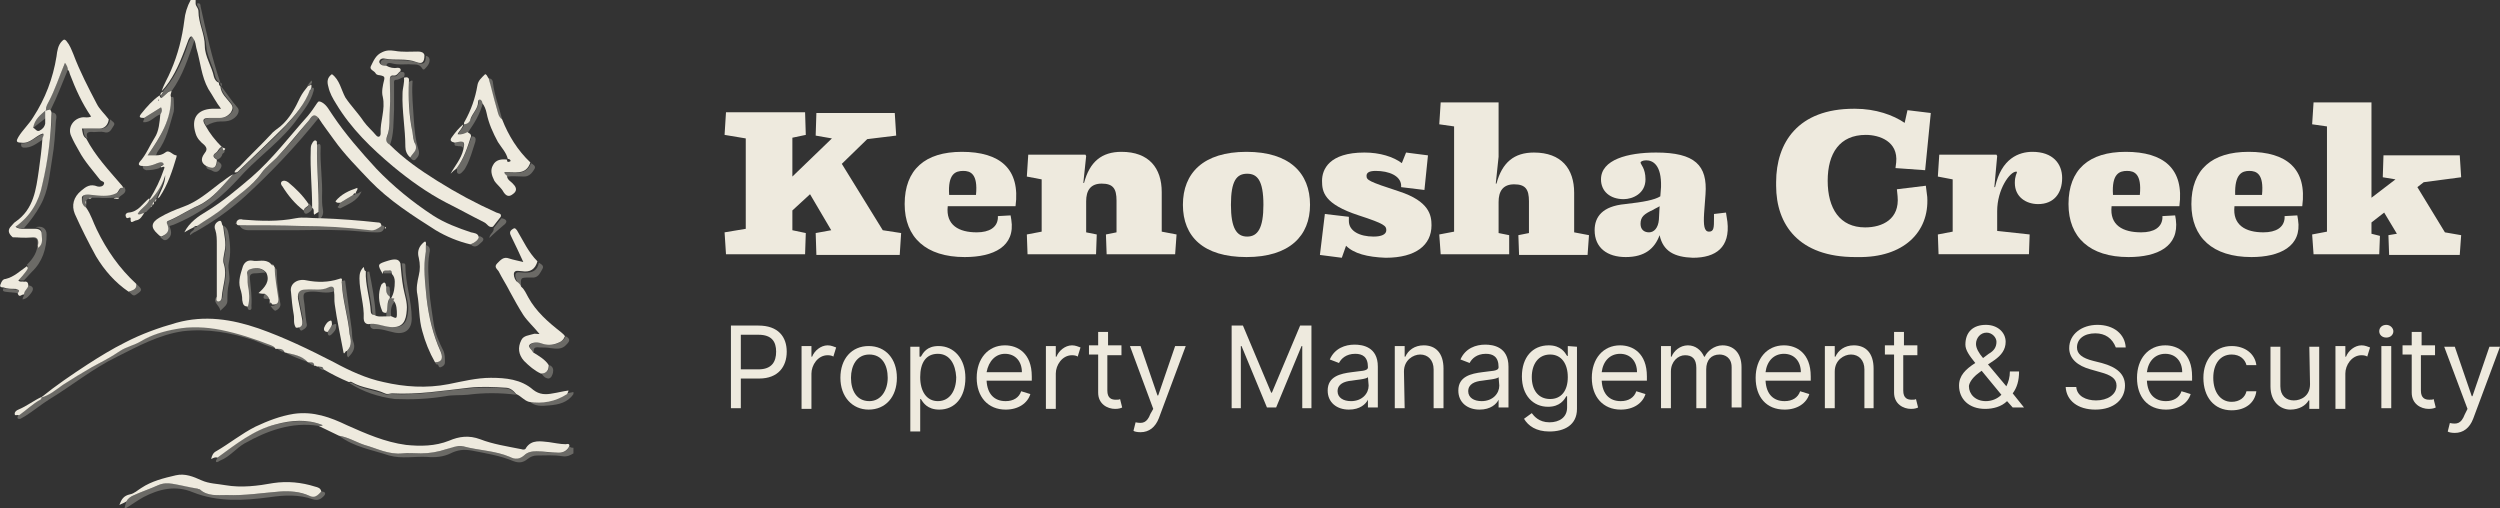 <?xml version="1.0" encoding="utf-8"?>
<!-- Generator: Adobe Illustrator 23.0.1, SVG Export Plug-In . SVG Version: 6.00 Build 0)  -->
<svg version="1.1" id="Layer_1" xmlns="http://www.w3.org/2000/svg" xmlns:xlink="http://www.w3.org/1999/xlink" x="0px" y="0px"
	 viewBox="0 0 354 72" style="enable-background:new 0 0 354 72;" xml:space="preserve">
<rect x="0" y="0" width="354" height="72" fill="#333333" stroke="none"/>
<style type="text/css">
	.st0{fill:#EEEADE;}
	.st1{opacity:0.3;}
	.st2{fill:#FFFFFF;}
</style>
<path class="st0" d="M29.2,23.5c-0.7-0.4-0.8-1-0.3-1.7c0.4-0.5,0.5-0.8,0-1.3c-0.5-0.4-1-0.9-1.2-1.6c-0.7-2.2,0.3-3.4,2.3-3.5
	c0.4,0,0.8,0,1.3,0c-0.7-0.9-1.2-1.9-1.8-2.8c-1-1.8-1.1-3.8-1.7-5.8c-0.1-0.4-0.1-0.9-0.4-1.3c-0.3-0.6-0.5-0.3-0.7,0.1
	c-0.2,0.5-0.4,1.1-0.6,1.6c-0.8,2.1-1.7,4.1-3.2,5.7c0.3-1,0.9-1.9,1.3-2.9c1-2.3,1.6-4.7,1.9-7.1c0.1-1,0.4-2,0.9-2.9
	c0.2,0,0.5,0,0.7,0c0,0.2,0,0.4,0,0.5c0,0.4,0.4,0.6,0.4,1.1c0,1.7,0.9,3.2,0.9,4.9c0,1.5,1,2.9,1.3,4.4c0.1,0.3,0.3,0.7,0.7,0.8
	l0,0c0,0.2,0,0.4,0.2,0.5l0,0c0.1,1.1,0.9,1.7,1.5,2.5c0.3,0.4,0.3,0.7,0,1.2c-0.4,0.5-0.9,0.8-1.6,0.8c-0.5,0-1,0-1.5,0
	c-0.9,0-1,0.3-0.5,1.1c0.6,1.1,1.4,2.1,2.3,3c-0.4,0.1-0.5,0.6-0.8,0.8c-0.6,0.4-0.4,0.7,0.1,1c0,0.1,0,0.1,0,0.2
	C30.6,23.8,30.2,24,29.2,23.5z"/>
<path class="st0" d="M12.2,29.4c0.7,1,1,2.1,1.5,3.1c1.4,2.9,3.2,5.5,5.6,7.7c0.1,0.8-0.5,0.9-1.1,1.1c-1.9-1.3-3.4-3-4.6-5
	c-1.1-2-2.1-4-3-6c-0.5-1.2-0.2-2.4,0.9-3.3c0.7-0.6,1.3-1,2.3-0.6c0.3,0.1,0.8,0,0.9-0.3c0.2-0.4-0.3-0.4-0.5-0.6
	c-1-1.3-2.2-2.6-3-4.1c-0.4-0.7-0.8-1.4-1.1-2.1c-0.6-1.2,0.3-2.6,1.7-2.7c0.3,0,0.7,0.1,1.1-0.1c-1.3-1.9-2.2-3.9-3-6
	C9.8,10.2,9.8,10,9.6,9.9c0-0.3-0.1-0.6-0.4-1c-0.8,1.9-1.4,3.8-2.3,5.5c-0.2,0.4-0.4,0.7-0.4,1.2c-0.8,0.7-1.6,1.3-1.8,2.5
	c0.3,0.1,0.5,0.6,0.9,0.4c0.4-0.2,0.7-0.5,0.8-1c0-0.2,0-0.5,0-0.7c0-0.4,0-0.7,0-1.1c0.2-0.1,0.4-0.1,0.7-0.2
	c0.1,0.2,0.2,0.3,0.2,0.5C7.2,19.4,6.8,22.7,6,26.1c-0.5,2.5-1.7,4.5-3.8,6c0.3,0.3,0.8,0.3,1.2,0.3c0.5,0,1.1,0,1.6,0
	c0.5,0,0.9,0.2,0.9,0.7c0,0.6,0.3,1.4-0.5,2c0-0.3-0.1-0.4,0-0.5c0.1-0.8-0.2-1.1-1-1c-0.9,0.1-1.7,0-2.6,0C1.1,33,1.1,32.5,1.6,32
	c0.2-0.2,0.4-0.5,0.6-0.6c2.6-1.8,2.9-4.6,3.3-7.3c0.2-1.5,0.4-2.9,0.5-4.4c0-0.3,0.3-0.5,0.1-0.8c-1.1,0.3-1.8,1.5-3.1,1.3
	c-0.9,0-0.6-0.4-0.4-0.8c0.6-1,1.5-1.8,2.1-2.8c1.7-2.6,2.8-5.5,3.3-8.6c0.1-0.8,0.2-1.6,0.8-2.2c0.3-0.3,0.4-0.2,0.6,0
	c0.5,0.6,0.7,1.2,1,1.9c0.9,2.4,2.1,4.7,3.3,7c0.4,0.8,1.1,1.4,1.7,2.2c-0.1,0.8-0.6,1.3-1.3,1.3c-0.8,0-1.7,0-2.5,0c0,0,0,0-0.1,0
	c0,0,0,0,0.1,0c0.1,0.5,0.1,1.1,0.6,1.4c1.3,2.5,3.2,4.5,5,6.6c0.1,0.1,0.2,0.2,0.2,0.4c-0.6-0.1-0.5,0.6-1,0.8
	c-1.1,0.5-2.3,0.3-3.4,0.2c-0.5-0.1-1.2-0.1-1.4,0.3C11.6,28.3,11.5,29,12.2,29.4z"/>
<path class="st0" d="M80.3,55.8c-1.7,1.1-3.5,1.4-5.4,1.1c-0.7-0.2-1.1-0.8-1.8-1.1c-0.4-0.5-0.9-0.9-1.5-0.9
	c-1.7-0.1-3.5-0.2-5.2,0c-3.6,0.4-7.2,1-10.9,0.8c-0.3,0-0.6,0.2-1,0c-1.5-0.7-3.2-0.7-4.7-1.6c-0.1-0.1-0.3,0-0.4,0
	c-1.2-0.5-2.4-1.1-3.6-1.8c-0.1-0.5-0.4-0.3-0.7-0.4c-0.1,0-0.1,0-0.2,0c-0.1,0-0.1-0.1-0.2-0.1c-0.1,0-0.1,0-0.2,0
	c0-0.7-0.6-0.4-0.9-0.5l0,0c-0.9-1-2.1-1.1-3.3-1.4l0,0c-0.2-0.6-0.8-0.5-1.3-0.5l0,0c-0.1-0.3-0.4-0.4-0.6-0.5
	c-2.3-0.9-4.7-1.7-7.2-2.2c-2.1-0.4-4.2-0.5-6.3-0.1c-1.7,0.3-3.4,0.8-4.9,1.7c-1,0.6-2.1,0.8-3,1.4c-1.3,0.9-2.7,1.6-4,2.3
	c-1.4,0.8-2.7,1.6-4.1,2.5c-1,0.7-1.9,1.5-3.1,1.8c2.1-1.7,4.3-3.2,6.6-4.7c1.7-1.1,3.5-2.2,5.3-3.1c2.3-1.2,4.8-2.1,7.3-2.8
	c4-1.1,7.8-0.5,11.6,0.8c3.7,1.3,7.2,3,10.7,4.8c2.2,1.2,4.6,2.3,7,2.8c3,0.7,6.1,0.9,9.2,0.3c2-0.4,4-0.9,6-0.9
	c2.1,0,4.3,0.2,6,1.7c0.9,0.7,1.8,0.7,2.8,0.5c0.7-0.1,1.4-0.3,2.2-0.4C80.5,55.4,80.4,55.6,80.3,55.8z"/>
<path class="st0" d="M54.7,9.3c0.5,0.3,1.1,0.4,1.6,0.3c0.4,0,0.5,0.2,0.4,0.5c-0.3,0.1-0.4,0.6-0.9,0.6c-0.6-0.1-0.6,0.3-0.6,0.7
	c0,1.3,0.1,2.7,0,4c-0.1,1.3,0.1,2.7-0.4,3.9c-0.2,0.6-0.1,0.9,0.4,1.2c2,2,4.3,3.6,6.7,5.1c2.7,1.7,5.5,3.2,8.4,4.5
	c0.2,0.1,0.8,0.1,0.6,0.6c-0.4,0.5-0.7,0.9-1.1,1.4c-0.6,0.2-0.8-0.4-1.2-0.6c-1.8-0.9-3.6-1.9-5.4-2.8c-2.7-1.4-5.2-3.2-7.5-5.1
	c-3.1-2.6-6-5.4-8.1-8.9c-0.5-0.8-0.9-1.5-1.1-2.4c-0.2-0.7-0.2-1.3,0.5-1.8c1.1,0.8,1.3,2.2,1.9,3.3c0.8,1.2,1.8,2.2,2.6,3.4
	c0.5,0.7,1.2,1.3,1.7,1.9c0.4,0.5,0.7,0.2,0.7-0.2c-0.1-1.7,0.7-3.4,0.3-5.2c-0.2-0.7,0-1.6,0.2-2.4c0.1-0.5-0.1-0.5-0.4-0.6
	c-0.3-0.1-0.6,0-0.8-0.3c-0.2-0.4-0.9-0.5-0.7-1c0.4-0.8,0.7-1.6,1.6-2c0.6-0.3,1.1-0.3,1.8-0.2c1.1,0.2,2.2,0.1,3.3,0.1
	c0.4,0,0.8,0.1,0.9,0.5c0,1-0.3,1.3-1.1,1c-1.5-0.6-3-0.2-4.5-0.5c-0.4-0.1-0.8,0.1-0.8,0.5C53.9,9.3,54.3,9.3,54.7,9.3z"/>
<path class="st0" d="M66.6,34.6c-1.7-0.4-3.4-1.1-4.9-2c-3.3-2.1-6.6-4.2-9.3-7c-1.8-1.9-3.6-3.7-5.1-5.8c-0.7-1-1.5-2-2.2-3.1
	c-0.8-0.9-1.1,0.1-1.4,0.4c-1.5,1.7-2.9,3.5-4.5,5.2c-0.7,0.7-1.5,1.3-2.1,2.1c-1.4,2-3.4,3.2-5.2,4.8c-1.2,1.1-2.7,1.9-4,2.8
	c-0.2,0-0.3,0-0.5,0.2l0,0c-0.4,0.2-0.8,0.4-1.3,0.7c0.7-1.4,2-2.3,3.2-3c2.3-1.4,4.3-3.1,6.3-4.8c3-2.6,5.4-5.8,8-8.7
	c0.5-0.6,0.9-1.2,1.3-1.8c0.2-0.3,0.3-0.3,0.7-0.1c0.7,0.4,1,1.1,1.5,1.8c1.8,2.7,4,5.2,6.2,7.6c2.4,2.5,5.1,4.7,8,6.6
	c1.7,1.1,3.6,1.8,5.4,2.4c0.4,0.1,1,0.1,1.1,0.7C67.7,34,67.2,34.4,66.6,34.6z"/>
<path class="st0" d="M80.6,63.2c-0.3,0.6-0.8,0.9-1.5,0.9C78,64.1,77,63.9,76,63.9c-0.7,0-1.3,0.1-1.8,0.6c-0.6,0.5-1.2,0.6-2,0.2
	c-2.1-0.9-4.4-0.9-6.6-1.5c-0.8-0.2-1.6,0.2-2.4,0.4c-1.2,0.4-2.4,0.6-3.6,0.6c-0.9,0-1.8-0.1-2.6,0c-2,0.2-3.6-0.7-5.4-1.2
	c-1.2-0.4-2.3-1.1-3.6-1.3c-1-0.5-1.9-0.9-2.9-1.4c0.2,0,0.4,0.1,0.6-0.1c-2.2-0.9-4.5-0.7-6.7-0.1c-3.1,0.8-5.6,2.8-8.2,4.7
	c-0.3-0.1-0.5,0-0.9,0.2c0.1-0.5,0.3-0.9,0.7-1.1c1.9-1.1,3.6-2.5,5.6-3.5c1.7-0.8,3.5-1.5,5.4-1.8c2.8-0.4,5.2,0.5,7.5,1.6
	c2.7,1.2,5.4,2.4,8.4,2.8c2,0.2,4.1,0.2,6.1-0.6c1.4-0.6,2.8-0.8,4.4-0.2c1.8,0.7,3.8,1,5.8,1.4c0.3,0.1,0.6,0.1,0.7-0.2
	c0.8-1.2,2.1-0.9,3.2-0.8c0.8,0.1,1.6,0.3,2.4,0.3C80.5,62.8,80.7,62.9,80.6,63.2z"/>
<path class="st0" d="M73.8,40.6c0.5,0.4,0.7,1,1,1.5c1.1,2,2.8,3.5,4.6,4.9c0.2,0.2,0.4,0.3,0.6,0.6c-0.2,0.5-0.5,0.8-1.1,1
	c-0.8,0.3-1.5,0.3-2.3,0c-0.6-0.2-1.3-0.1-1.6,0.2c-0.3,0.3,0.3,0.7,0.5,1.1c0.8,0.5,1.7,1,2.2,1.8c0,0.7-0.3,1.2-1.1,1.2
	c-0.9-0.4-1.7-1.1-2.4-1.8c-0.8-0.9-0.9-1.9-0.4-2.9c0.3-0.7,1.1-0.7,1.7-0.9c0.2-0.1,0.5,0,0.9,0c-0.8-1-1.7-1.8-2.3-2.7
	c-0.7-1.1-1.3-2.2-1.9-3.3c-0.5-1-1.1-1.9-1.6-2.9c-0.2-0.3-0.7-0.6-0.2-1.1c0.5-0.5,0.9-1,1.7-0.7c0.6,0.2,1.2,0.3,2,0.5
	c-0.6-1.3-1.1-2.4-1.7-3.6c-0.2-0.4-0.3-0.7,0.1-1c0.3-0.2,0.4-0.3,0.7,0.1c0.9,1.5,1.6,3.1,2.9,4.4c-0.3,1.1-1,1.6-2.2,1.4
	c-0.4,0-0.9-0.2-1.1,0.2c-0.1,0.3,0,0.8,0.3,1.2C73.5,40.1,73.7,40.3,73.8,40.6z"/>
<path class="st0" d="M65.7,17.6c0-0.1,0-0.3,0.1-0.4c0.9-1.6,1.5-3.3,1.8-5.1c0.1-0.7,0.6-1.1,1.1-1.6c0.3,0.1,0.3,0.4,0.5,0.6
	c0.4,1.4,0.7,2.8,1.1,4.1c0.2,0.6,0.2,1.3,0.8,1.7c0.9,2.3,2.2,4.4,4,6.1c-0.6,1.9-2.3,1.3-3.7,1.4c0.1,0.3,0.3,0.4,0.4,0.5
	c0,0.6,0.6,0.8,0.9,1.2c0.5,0.5,0.5,1-0.1,1.4c-0.5,0.4-0.9,0.3-1.3-0.3c-0.3-0.6-0.9-1-1.3-1.6c-0.4-0.8-0.6-1.5-0.2-2.2
	c0.4-0.8,1.2-0.9,2-0.8c0,0.2,0,0.4,0.3,0.3c0.1,0,0.2-0.1,0.2-0.1c0-0.2-0.2-0.3-0.4-0.3c-0.2-0.9-0.9-1.6-1.4-2.4
	c-0.7-1.3-1.3-2.6-1.6-4.1c-0.1-0.5-0.3-1-0.6-1.4c0-0.2-0.1-0.4-0.3-0.5c-0.2,0-0.3,0.1-0.3,0.3c0,1-0.8,1.6-1.1,2.5
	C66.6,17.1,66.3,17.6,65.7,17.6C65.7,17.6,65.7,17.6,65.7,17.6z"/>
<path class="st0" d="M17.9,71c-0.3,0.2-0.6,0.3-1,0.5c0.3-0.8,0.6-1.3,1.5-1.5c0.6-0.1,1.1-0.6,1.6-0.9c1.5-1,3.2-1.4,4.9-1.8
	c1.3-0.3,2.5,0.2,3.6,0.7c1.1,0.5,2.3,0.5,3.4,0.7c2.3,0.4,4.6,0.1,6.8-0.3c2-0.3,4-0.1,5.9,0.5c0.4,0.1,0.8,0.2,0.9,0.7
	c-0.5,0.5-0.9,1-1.7,0.6c-1.3-0.6-2.8-0.7-4.2-0.6c-2.5,0.2-5,0.6-7.5,0.5c-1.3,0-2.7,0.2-3.8-0.8c-0.1-0.1-0.2,0-0.3-0.1
	c-1.2-0.2-2.4-0.5-3.6-0.7c-0.7-0.1-1.3-0.1-2,0.2c-1.1,0.5-2.3,0.9-3.4,1.4C18.5,70.3,18.1,70.6,17.9,71z"/>
<path class="st0" d="M55.4,42.2c0.4-0.7,0.5-1.5,0.5-2.3c0-0.4-0.1-0.8-0.4-1.1c0-0.4-0.1-0.6-0.5-0.5c-0.4,0-0.8-0.1-0.8,0.5
	c-0.8-1.4-0.8-1.4,0.8-1.9c1-0.3,1.5-0.2,1.7,0.4c0.1,1.1,0.2,2.3,0.4,3.4c0.2,1.1,0.6,2.1,0.5,3.2c-0.1,1.5-0.5,2.6-2.4,2.4
	c-1-0.1-2-0.6-3-0.4c-0.5,0-0.7-0.4-0.7-0.8c0.1-1.9-0.6-3.8-0.6-5.7c0-0.6,0.1-1.1,0.6-1.6c0.1,0.2,0,0.5,0.3,0.6
	c-0.1,1.9,0.6,3.8,0.7,5.7c0,0.3,0.2,0.5,0.5,0.5c0.5,0.3,1,0.2,1.5,0.2c0.2,0,0.5,0,0.7,0c0.3-0.2,1,0.7,1-0.2c0-0.7,0-1.5-0.5-2.1
	C56.1,42.1,55.5,42.4,55.4,42.2z"/>
<path class="st0" d="M49.1,49.7c-0.2-0.1-0.4,0.8-0.5,0c-0.4-2.2-0.9-4.4-1.2-6.6c-0.1-0.6,0-1.2-0.1-1.8c0.1-0.6-0.2-0.9-0.8-0.6
	c-1,0.5-2.1,0.2-3.2,0.3c-0.9,0-1.2,0.4-1.1,1.3c0.2,1,0.4,2,0.6,3c0.1,0.8-0.1,1.1-0.9,1.1c-0.4-0.6-0.2-1.2-0.3-1.8
	c-0.2-1.1-0.3-2.2-0.4-3.3c-0.2-1.1,0.9-1.9,2.2-1.6c1.5,0.3,3.1,0.3,4.6-0.2c0.7-0.3,0.3,0.4,0.4,0.6c0.1,2.4,0.9,4.8,1.1,7.2
	C49.6,47.8,50,48.9,49.1,49.7z"/>
<path class="st0" d="M24.3,12.9c-0.1,0.3-0.2,0.6-0.1,0.8c0.1,3.2-1.5,5.7-3.3,8.3c0.5,0,0.9,0,1.2,0c0.5,0,0.9-0.1,1.3-0.4
	C24,21.1,24.4,22,25,22c0,0,0,0.1,0,0.2c-0.6,2-1.2,3.9-2.4,5.7c-0.1,0.1-0.2,0.1-0.3,0.2c0.5-1.1,1.1-2.1,1.1-3.3
	c-0.4,1.3-1.1,2.5-2.1,3.5c0,0-0.1-0.1-0.1-0.1c0.8-1.3,1.5-2.7,2-4.2c0-0.1,0.2-0.3,0-0.4c-0.1,0-0.3,0.1-0.4,0.1
	c-0.2-0.3,0.6-0.2,0.3-0.6c-0.2-0.2-0.5-0.1-0.8,0c-0.7,0.3-1.3,0.5-2.1,0.4c-0.5,0-0.7-0.2-0.4-0.6c0.9-1,1.4-2.3,2.1-3.4
	c0.6-0.9,0.7-2.2,0.8-3.3c0.2-0.3,0.3-0.6,0.1-1c-0.8,0.5-1.6,1-2.4,1.5c-0.6,0-0.8-0.1-0.4-0.6c0.8-1,1.6-1.9,2.6-2.6
	c0.1,0.5,0.3,0.4,0.6,0.1C23.6,13.3,23.8,12.9,24.3,12.9z M22.5,14.1C22.5,14.1,22.5,14.1,22.5,14.1c-0.1,0-0.1,0-0.1,0.1
	c0,0,0,0,0.1,0.1C22.5,14.2,22.5,14.2,22.5,14.1z"/>
<path class="st0" d="M61.6,51.3c-0.8-1.4-1.4-2.9-1.8-4.4c-0.5-1.7-0.4-3.5-0.7-5.2c-0.2-0.9,0-1.8,0.2-2.7c0.2-0.8,0.2-1.6,0-2.5
	c-0.2-0.7-0.1-1.4,0.5-2c0.1-0.1,0.3-0.3,0.4-0.3c0.2,0.1,0.1,0.4,0.1,0.6c0,0.3,0,0.5,0,0.8c-0.4,2.2-0.1,4.4,0.1,6.6
	c0.3,2.6,0.9,5.2,2,7.6C62.8,50.8,62.5,51.3,61.6,51.3z"/>
<path class="st0" d="M33.9,31.9c-0.2,0-0.3,0-0.4-0.2c0-0.1,0-0.2,0-0.3c0.2-0.4,0.6-0.4,0.9-0.3c2.5,0.2,5,0.3,7.5-0.2
	c1-0.2,2.1,0,3.2,0c0.1,0,0.2,0,0.3,0c2.7,0.1,5.4,0.3,8.1,0.6c0.4,0,0.5,0.2,0.5,0.5c-0.5,0.4-1,0.7-1.6,0.6
	c-3.2-0.4-6.5-0.6-9.7-0.6C39.8,31.9,36.9,31.9,33.9,31.9z"/>
<path class="st0" d="M38.2,42.6c0-0.1,0-0.2-0.1-0.3c-0.1-0.3-0.3-0.5-0.6-0.7c-0.2,0-0.5,0-0.9-0.1c0.9-0.8,1.7-1.7,1.1-2.9
	c-0.5-0.6-1.3-0.8-2.2-0.5c-0.4,0.1-0.6,0.4-0.5,0.7c0.1,0.5,0,1,0.1,1.6c0.2,1,0.3,2,0,3c-0.6,0-0.7-0.3-0.8-0.9
	c0-0.6-0.1-1.1-0.3-1.7c-0.3-1.1,0.1-2.1,0.4-3.1c0.2-0.5,0.6-0.9,1.3-0.8c0.8,0.2,1.8-0.3,2.6,0.4c0.1,0.2,0.2,0.3,0.5,0.3
	c0,0.1,0,0.2,0.1,0.2c0,1.5,0.3,2.9,0.5,4.4c0.1,0.7-0.2,1-0.9,0.9c0-0.1-0.1-0.2-0.1-0.2C38.2,42.9,38.2,42.7,38.2,42.6z"/>
<path class="st0" d="M33,24.7c-1.5,1.6-2.8,3.4-4.9,4.4c-1.4,0.6-2.7,1.5-4.1,2.1c-0.3,0.1-0.5,0.2-0.3,0.6c0.4,0.9-0.1,1.4-0.9,1.7
	c-0.2-0.1-0.3-0.2-0.5-0.4c-1-0.9-0.9-1.6,0.3-2.3c1-0.6,2.2-1.1,3.3-1.5c2-0.7,3.6-2.1,5.3-3.4C31.7,25.6,32.3,25,33,24.7z"/>
<path class="st0" d="M30.7,42c0-2.5,0-4.9,0-7.4c0-0.7,0-1.4-0.2-2c-0.3-0.7,0.1-1.1,0.5-1.3c0.5-0.2,0.3,0.5,0.6,0.7
	c0.1,1.2,0.5,2.4,0.2,3.6c-0.1,0.6-0.3,1.3-0.1,1.8c0.5,1.6-0.2,3.1-0.3,4.7c0,0.2-0.1,0.6-0.5,0.6C30.5,42.6,30.7,42.2,30.7,42z"/>
<path class="st0" d="M58.1,22.3c-0.5-0.4-0.7-1-0.7-1.5c0-2.6-0.5-5.1-0.4-7.6c0-0.7,0.3-1.5,0.2-2.2l0,0c0.4-0.1,0.8-0.1,0.7,0.5
	c-0.1,2.4,0,4.8,0.5,7.2c0.1,0.6,0.1,1.2,0.4,1.7C59.2,21.3,58.4,21.7,58.1,22.3z"/>
<path class="st0" d="M44.2,29.3c0-2.7-0.3-5.3-0.2-8c0-0.4,0-0.7,0.2-1c0.1-0.2,0.3-0.5,0.5-0.4c0.3,0.1,0.1,0.4,0.2,0.6
	c-0.1,3.2,0.3,6.3,0.2,9.5c-0.2,0.1-0.4,0.3-0.6,0.4c-0.2-0.3,0.1-0.7-0.3-1C44.2,29.4,44.2,29.3,44.2,29.3z"/>
<path class="st0" d="M43.9,12.7c-0.7,2-2.1,3.6-3.5,5.1c-2.1,2.1-4.3,4.2-6.4,6.2c-0.2,0.2-0.4,0.5-0.8,0.4c0.1-0.4,0.5-0.6,0.8-0.9
	c1.4-1.5,2.9-2.9,4.3-4.4c0.4-0.5,0.9-0.8,1.4-1.2c1.3-1.1,2.1-2.6,2.8-4.1c0.3-0.6,0.7-1.1,1.1-1.6c0.2-0.1,0.3-0.1,0.5-0.2
	c0,0.1,0,0.2,0,0.4l0,0c-0.1,0.1-0.2,0.1-0.2,0.2c0,0-0.1,0.1,0,0.1C43.8,12.7,43.8,12.7,43.9,12.7z"/>
<path class="st0" d="M3.8,37.7c0.3,0.3,0,0.5-0.1,0.7c-0.3,0.4-0.7,0.9-1.1,1.3c0.2,0.3,0.6,0.1,0.8,0.2C3.8,39.8,4,40,4,40.4
	c0,0.5-0.6,0.7-0.6,1.3c-0.3-0.1-0.7,0.6-0.9-0.2C3,41,2.4,41,2.2,40.9c-0.6,0-1.2,0-1.7-0.2c-0.4,0-0.6-0.1-0.4-0.5
	c0.1-0.3,0.3-0.7,0.7-0.7C2,39.2,2.8,38.4,3.8,37.7z"/>
<path class="st0" d="M43,29.8c-1.2-0.9-2.2-2.1-3-3.4c-0.2-0.2-0.3-0.5-0.1-0.7c0.3-0.2,0.6-0.1,0.9,0.1c1.1,0.9,2.1,1.9,2.9,3.1
	C43.7,29.3,43.1,29.3,43,29.8z"/>
<path class="st0" d="M64.6,23.9c-0.3,0.2-0.5,0.4-0.8,0.7c0.6-1.1,1.5-2.1,1.8-3.4c0.3-1.2,0.1-1.3-1.2-1c-0.5-0.1-0.8-0.3-0.4-0.8
	c0.5-0.7,1-1.3,1.6-1.8l0,0c-0.1,0.6-0.6,0.9-0.8,1.4c0.6,0.1,1-0.1,1.4-0.3c0.2,0.2,0.5,0.2,0.5,0.6C66.2,20.8,65.7,22.5,64.6,23.9
	z"/>
<path class="st0" d="M55.2,42c0,0.1,0,0.1,0,0.2c-0.5,0.6-0.2,1.5-0.5,2.1c-0.2,0-0.5,0-0.6-0.3c-0.5-1.2-0.6-2.5-0.1-3.7
	c0.1-0.1,0.3-0.3,0.4-0.3c0.3,0.1,0.2,0.4,0.3,0.6C54.7,41.1,54.6,41.6,55.2,42z"/>
<path class="st0" d="M20.4,30.2c-0.3,0.4-0.5,0.9-1.1,1c-0.3,0-0.9,0.7-0.8-0.3c0-0.1-0.1-0.1-0.2-0.1c-0.2,0.1-0.4,0.2-0.5-0.2
	c-0.1-0.3,0.2-0.5,0.4-0.5c1.4-0.1,2-1.3,2.9-2c0,0,0.1,0.1,0.1,0.1c-0.3,0.9-1.3,1.3-1.7,2.1C19.9,30.5,20.1,30.1,20.4,30.2z"/>
<path class="st0" d="M48.2,28.7c-0.2,0-0.5,0.1-0.7-0.2c0.8-1,1.9-1.5,3.1-1.9c0.1,0.4-0.3,0.5-0.2,0.8l0,0c-0.2-0.1-0.3,0-0.4,0.2
	C49.4,28,48.8,28.3,48.2,28.7z"/>
<path class="st0" d="M5.9,56.2c0,0.2-0.1,0.4-0.2,0.4c-1.1,0.6-2,1.5-3,2.2c-0.2-0.1-0.6,0.1-0.6-0.1C2,58.4,2.3,58.1,2.6,58
	C3.8,57.5,4.8,56.7,5.9,56.2z"/>
<path class="st0" d="M46.4,47c-0.4,0-0.6-0.2-0.5-0.6c0.2-0.5,0.5-0.9,0.9-1c0.2-0.1,0.2,0.4,0.2,0.6C46.9,46.3,46.6,46.7,46.4,47z"
	/>
<path class="st0" d="M16.1,28.1c0.2-0.2,0.5-0.1,0.8-0.1C16.7,28.3,16.4,28.1,16.1,28.1z"/>
<path class="st0" d="M31.7,21.3c-0.2-0.1-0.1-0.3-0.2-0.4C31.8,21,32.1,21,31.7,21.3z"/>
<path class="st0" d="M23.1,13c-0.1,0.2-0.2,0.4-0.4,0.5C22.7,13.2,22.9,13,23.1,13z"/>
<path class="st0" d="M12.2,29c-0.1-0.2-0.2-0.4,0-0.6C12.2,28.6,12.2,28.8,12.2,29z"/>
<path class="st0" d="M21.9,28.6c0.1-0.2,0.1-0.3,0.2-0.5C22.2,28.3,22.1,28.5,21.9,28.6z"/>
<path class="st0" d="M54.5,32.4c0-0.1,0-0.2,0-0.3C54.7,32.2,54.7,32.3,54.5,32.4z"/>
<path class="st0" d="M21.6,29c0-0.1,0-0.3,0.2-0.4C21.8,28.7,21.9,28.9,21.6,29z"/>
<path class="st0" d="M12.5,28.1c0.1-0.1,0.3-0.1,0.5-0.1C12.8,28.2,12.7,28.1,12.5,28.1z"/>
<path class="st0" d="M21.3,29.3c0.1-0.1,0.1-0.1,0.2-0.2C21.6,29.3,21.4,29.2,21.3,29.3z"/>
<path class="st0" d="M31.4,21.8C31.4,21.8,31.5,21.8,31.4,21.8L31.4,21.8L31.4,21.8z"/>
<path class="st0" d="M14,28L14,28L14,28L14,28z"/>
<path class="st0" d="M20.8,29.8c0.1-0.1,0.1-0.1,0.2-0.2C20.9,29.7,20.9,29.7,20.8,29.8z"/>
<path class="st0" d="M20.6,30c0.1,0,0.1-0.1,0.2-0.1C20.7,29.9,20.7,29.9,20.6,30z"/>
<path class="st0" d="M22.6,23.8C22.6,23.7,22.6,23.7,22.6,23.8L22.6,23.8L22.6,23.8z"/>
<g class="st1">
	<path class="st0" d="M81.2,64.2c-0.5,0.3-0.9,0.5-1.6,0.4c-1.2-0.2-2.4-0.1-3.6-0.1c-0.5,0-0.9,0.2-1.3,0.5c-0.6,0.5-1.2,0.6-2,0.3
		c-1.9-0.8-3.9-1.1-5.9-1.5c-1.1-0.2-2-0.1-3,0.4c-1,0.5-2.2,0.6-3.3,0.5c-1.8-0.1-3.6,0.3-5.4-0.2c-2.4-0.8-5-1.2-7.1-2.8
		c1.3,0.2,2.4,0.9,3.6,1.3c1.8,0.5,3.4,1.4,5.4,1.2c0.9-0.1,1.7,0,2.6,0c1.2,0,2.4-0.2,3.6-0.6c0.8-0.3,1.5-0.7,2.4-0.4
		c2.2,0.6,4.5,0.6,6.6,1.5c0.8,0.3,1.4,0.3,2-0.2c0.5-0.5,1.1-0.6,1.8-0.6c1,0,2.1,0.3,3.1,0.2c0.7,0,1.2-0.2,1.5-0.9
		c0.2,0.2,0.4,0.2,0.6,0.2C81.2,63.6,81.2,63.9,81.2,64.2z"/>
	<path class="st0" d="M81.2,55.8c-0.8,1.2-2.1,1.5-3.4,1.6c-1.1,0.1-2,0.2-2.9-0.6c1.9,0.3,3.8,0,5.4-1.1c0.3-0.1,0.6-0.1,0.9-0.2
		C81.2,55.7,81.2,55.7,81.2,55.8z"/>
	<path class="st0" d="M5.9,56.2C7.1,55.9,8,55,9,54.4c1.3-0.9,2.7-1.7,4.1-2.5c1.4-0.7,2.7-1.4,4-2.3c0.9-0.6,2-0.8,3-1.4
		c1.5-0.9,3.2-1.4,4.9-1.7c2.1-0.3,4.2-0.3,6.3,0.1c2.5,0.5,4.9,1.3,7.2,2.2c0.2,0.1,0.5,0.2,0.6,0.5c-1.1-0.2-2.1-0.7-3.1-1.1
		c-3.3-1.1-6.6-1.7-10.1-1.3c-3.4,0.5-6.3,2.1-9.3,3.6c-3.5,1.7-6.4,4.1-9.7,6.1c-1.1,0.7-2.2,1.6-3.3,2.3c-0.2,0.1-0.5,0.3-0.7,0.4
		c-0.5,0.1-0.5-0.2-0.3-0.5c1-0.7,1.9-1.7,3-2.2C5.9,56.5,5.9,56.3,5.9,56.2z"/>
	<path class="st0" d="M44,12.4c0.2,0.1,0.6-0.2,0.4,0.5c-0.4,1.5-1.3,2.6-2.2,3.8c-2.1,3-5.1,5.1-7.6,7.7c-1.1,1.2-2.2,2.4-3.5,3.5
		c-1.8,1.5-3.9,2.8-6,3.7c-0.4,0.2-0.7,0.3-1.1,0.4c0.2,0.6,0.5,1.3-0.3,1.9c-0.5,0.3-0.7-0.1-1-0.3c0.8-0.3,1.2-0.8,0.9-1.7
		c-0.2-0.4,0.1-0.5,0.3-0.6c1.4-0.6,2.7-1.5,4.1-2.1c2.2-1,3.4-2.8,4.9-4.4c0,0,0.1-0.1,0.1-0.1c0.4,0,0.5-0.2,0.8-0.4
		c2.1-2.1,4.4-4.1,6.4-6.2c1.4-1.5,2.8-3.1,3.5-5.1C44,12.7,44.2,12.6,44,12.4L44,12.4z"/>
	<path class="st0" d="M28,31.9c1.3-0.9,2.8-1.7,4-2.8c1.8-1.6,3.8-2.8,5.2-4.8c0.6-0.8,1.4-1.4,2.1-2.1c1.6-1.6,3-3.4,4.5-5.2
		c0.3-0.3,0.6-1.4,1.4-0.4c-3.2,4-6.7,7.7-10.5,11.2c-2.1,1.9-4.5,3.6-7,5c-0.3,0.1-0.5,0.3-0.8,0.5c-0.1-0.6,0.8-0.6,0.6-1.2l0,0
		C27.8,32.3,27.9,32.1,28,31.9z"/>
	<path class="st0" d="M17.9,71c0.2-0.4,0.6-0.7,1.1-0.9c1.1-0.5,2.3-0.9,3.4-1.4c0.7-0.3,1.3-0.3,2-0.2c1.2,0.2,2.4,0.4,3.6,0.7
		c0.1,0,0.3,0,0.3,0.1c1.1,1,2.4,0.8,3.8,0.8c2.5,0.1,5-0.3,7.5-0.5c1.4-0.1,2.8,0,4.2,0.6c0.8,0.3,1.2-0.2,1.7-0.6
		c0.6,0,0.7,0.3,0.3,0.7c-0.4,0.4-0.8,0.6-1.5,0.4c-2-0.7-4-0.6-6.1-0.3c-3.7,0.5-7.4,0.7-10.9-0.7c-2.4-1-4.7-0.5-7,0.7
		c-0.9,0.5-1.7,1.1-2.7,1.7C17.7,71.6,17.8,71.3,17.9,71z"/>
	<path class="st0" d="M49.4,54.2c0.2,0,0.3,0,0.4,0c1.4,0.9,3.1,1,4.7,1.6c0.3,0.2,0.6-0.1,1,0c3.7,0.2,7.3-0.5,10.9-0.8
		c1.7-0.2,3.5-0.1,5.2,0c0.6,0,1.1,0.4,1.5,0.9c-2.3-0.3-4.6-0.3-6.9,0c-1,0.1-2.1,0-3.1,0.2c-2.4,0.4-4.8,0.5-7.2,0.4
		C53.6,56.2,51.4,55.5,49.4,54.2z"/>
	<path class="st0" d="M33.9,31.9c2.9,0,5.9,0,8.8,0c3.3,0,6.5,0.2,9.7,0.6c0.6,0.1,1.1-0.2,1.6-0.6c0.1,0,0.3,0.1,0.4,0.1
		c0,0.1,0,0.2,0,0.3c-0.2,0.6-0.6,0.6-1.1,0.6c-1.7,0-3.4-0.3-5.2-0.3c-2.1-0.1-4.3,0-6.4,0c-2.2,0-4.3,0-6.5,0
		C34.8,32.6,34.2,32.5,33.9,31.9z"/>
	<path class="st0" d="M3.4,32.3c-0.4,0-0.8,0.1-1.2-0.3c2.1-1.5,3.2-3.5,3.8-6c0.7-3.3,1.2-6.7,1.4-10.1c0.9,0.2,0.5,0.9,0.5,1.4
		c-0.1,1.7-0.2,3.4-0.5,5.1C7,24.7,6.9,27,5.7,29.1C5.1,30.2,4.3,31.3,3.4,32.3z"/>
	<path class="st0" d="M30.8,64.8c2.5-1.9,5-3.9,8.2-4.7c2.2-0.5,4.5-0.8,6.7,0.1c-0.2,0.2-0.4,0.1-0.6,0.1
		c-3.8-0.6-7.3,0.7-10.5,2.5c-1.2,0.7-2.1,1.9-3.4,2.4c-0.2,0.1-0.4,0.3-0.6,0.2C30.5,65.1,30.8,65,30.8,64.8z"/>
	<path class="st0" d="M1.8,33.4c0.9,0,1.7,0.1,2.6,0c0.8-0.1,1.2,0.2,1,1c0,0.1,0,0.3,0,0.5c0.8-0.6,0.5-1.3,0.5-2
		c0-0.5-0.4-0.7-0.9-0.7c0.9-0.3,1.6,0.1,1.6,1c0,2-0.6,3.9-2.1,5.3c-0.4,0.4-0.7,0.8-1.1,1.2c-0.3,0-0.6,0.1-0.8-0.2
		c0.4-0.4,0.7-0.9,1.1-1.3c0.1-0.2,0.4-0.4,0.1-0.7c0.9-0.9,1.6-1.9,1.5-3.2c0-0.5-0.2-0.6-0.6-0.6c-1,0-2,0.1-2.9-0.4
		C1.7,33.5,1.7,33.5,1.8,33.4C1.7,33.4,1.7,33.4,1.8,33.4z"/>
	<path class="st0" d="M61.6,51.3c0.9,0,1.2-0.6,0.8-1.6c-1.1-2.4-1.7-5-2-7.6c-0.2-2.2-0.5-4.4-0.1-6.6c0-0.3,0-0.5,0-0.8
		c0.7,0.2,0.6,0.8,0.5,1.2c-0.3,1.7-0.1,3.5,0,5.2c0.1,1.6,0.4,3.2,0.6,4.7c0.2,1.4,0.8,2.7,1.4,3.9c0.2,0.5,0.2,1,0.2,1.6
		c0,0.4-0.3,0.6-0.6,0.7c-0.3,0.1-0.3-0.3-0.4-0.4C61.8,51.7,61.7,51.5,61.6,51.3z"/>
	<path class="st0" d="M52.4,45.9c1-0.2,2,0.3,3,0.4c1.9,0.2,2.3-0.9,2.4-2.4c0.1-1.1-0.4-2.2-0.5-3.2c-0.2-1.1-0.3-2.3-0.4-3.4
		c0.2,0,0.5-0.1,0.5,0.3c0,2.5,0.9,5,0.9,7.5c0,1.5-0.9,2.3-2.4,2c-1-0.2-1.9-0.6-3-0.5C52.5,46.5,52.4,46.3,52.4,45.9z"/>
	<path class="st0" d="M30.7,42c0.1,0.2-0.1,0.6,0.3,0.7c0.3,0,0.4-0.3,0.5-0.6c0.1-1.6,0.8-3.1,0.3-4.7c-0.2-0.6,0-1.2,0.1-1.8
		c0.3-1.2-0.1-2.4-0.2-3.6c0.4,0.2,0.6,0.6,0.7,1.3c0.2,1.3,0.3,2.6,0,3.9c-0.2,1,0.3,2,0,3c-0.2,0.8-0.2,1.6-0.2,2.4
		c0,0.6-0.5,0.9-1,1.4C31.1,43.2,30,42.8,30.7,42z"/>
	<path class="st0" d="M55.2,20.6c-0.5-0.3-0.6-0.6-0.4-1.2c0.5-1.2,0.3-2.6,0.4-3.9c0.1-1.3,0-2.7,0-4c0-0.4,0-0.8,0.6-0.7
		c0.5,0.1,0.5-0.4,0.9-0.6c0.6-0.1,0.7,0.2,0.5,0.7l0,0c-0.4,0.1-0.7,0.4-1.1,0.4c-0.4,0-0.3,0.4-0.3,0.6c0,1.2,0,2.4,0,3.6
		C55.7,17.3,55.8,19,55.2,20.6z"/>
	<path class="st0" d="M24.3,12.9c-0.5-0.1-0.7,0.4-1,0.6c-0.3,0.3-0.5,0.4-0.6-0.1l0,0c0.3,0,0.4-0.2,0.4-0.5l0,0
		c1.5-1.7,2.4-3.6,3.2-5.7c0.2-0.5,0.3-1.1,0.6-1.6c0.2-0.4,0.4-0.7,0.7-0.1C26.7,8.1,25.9,10.7,24.3,12.9z"/>
	<path class="st0" d="M22,22.1c-0.3,0-0.7,0-1.2,0c1.9-2.5,3.4-5.1,3.3-8.3c0.3-0.1,0.5-0.2,0.5,0.3c0,0.6,0.1,1.2,0,1.7
		c-0.6,2-1,4-2.3,5.7C22.2,21.6,22.2,21.9,22,22.1z"/>
	<path class="st0" d="M42,46.3c0.7,0,1-0.3,0.9-1.1c-0.2-1-0.4-2-0.6-3c-0.2-1,0.1-1.3,1.1-1.3c1.1,0,2.1,0.2,3.2-0.3
		c0.5-0.3,0.9,0,0.8,0.6c-1.1,0.5-2.3,0-3.5,0.1c-0.7,0.1-1,0.1-0.9,1c0.2,1.1,0.2,2.3,0.4,3.4c0.2,0.6-0.2,0.8-0.5,1
		c-0.5,0.4-0.4-0.4-0.7-0.4C42.1,46.5,42,46.4,42,46.3z"/>
	<path class="st0" d="M58.1,22.3c0.3-0.6,1-1,0.7-1.8c-0.2-0.6-0.3-1.1-0.4-1.7c-0.4-2.4-0.6-4.8-0.5-7.2c0.3-0.1,0.6-0.5,0.5,0.2
		c-0.1,1.7,0.1,3.4,0.2,5.2c0.1,1.3,0.2,2.7,0.6,4c0.2,0.5,0.2,1-0.2,1.4C58.8,22.7,58.5,22.9,58.1,22.3z"/>
	<path class="st0" d="M45.1,30c0.2-3.2-0.3-6.3-0.2-9.5c0.5-0.3,0.5,0.1,0.5,0.4c-0.1,2.3,0.3,4.6,0.2,7c0,0.5,0,1.1,0.1,1.6
		c0.1,0.5,0.1,1-0.3,1.4c-0.1,0-0.2,0-0.3,0C45.1,30.6,45.1,30.3,45.1,30z"/>
	<path class="st0" d="M49.1,49.7c0.9-0.8,0.5-1.8,0.4-2.7c-0.2-2.4-1-4.7-1.1-7.2c0.2,0,0.5-0.3,0.5,0.2c0.3,2.2,0.6,4.4,0.9,6.6
		c0.1,0.6,0,1.2,0.2,1.7c0.4,1,0,1.6-0.7,2.3C49,50.3,49.2,49.9,49.1,49.7z"/>
	<path class="st0" d="M29.2,17.8c-0.5-0.8-0.4-1,0.5-1.1c0.5,0,1,0,1.5,0c0.7,0,1.2-0.3,1.6-0.8c0.3-0.4,0.3-0.7,0-1.2
		c-0.6-0.8-1.4-1.5-1.5-2.5c0.8,1,1.5,2.1,2.3,3c0.5,0.5,0,1.4-0.9,1.8c-0.5,0.2-1,0.2-1.5,0.2C30.6,17.2,29.9,17.4,29.2,17.8z"/>
	<path class="st0" d="M6.5,15.6c0-0.4,0.2-0.8,0.4-1.2c0.9-1.8,1.5-3.7,2.3-5.5c0.3,0.3,0.4,0.6,0.4,1c-0.8,1.9-1.5,3.8-2.4,5.6
		C6.9,15.5,6.7,15.6,6.5,15.6C6.5,15.6,6.5,15.6,6.5,15.6z"/>
	<path class="st0" d="M35,43.4c0.3-1,0.2-2,0-3c-0.1-0.5-0.1-1-0.1-1.6c0-0.3,0.1-0.6,0.5-0.7c0.9-0.3,1.7-0.1,2.2,0.5
		c-0.5,0-1,0.1-1.4,0.1c-0.7,0-0.9,0.2-0.8,0.9c0.1,1.2,0.3,2.5,0.2,3.7c0,0.2,0.1,0.5-0.2,0.6C35.1,43.9,35.1,43.7,35,43.4z"/>
	<path class="st0" d="M64.6,23.9c1.1-1.3,1.6-3,2.2-4.6c0.6,0,0.6,0.4,0.5,0.8c-0.4,1.2-0.7,2.4-1.3,3.5c-0.1,0.2-0.2,0.4-0.4,0.6
		c-0.2,0.2-0.4,0.5-0.7,0.4C64.5,24.4,64.9,24,64.6,23.9z"/>
	<path class="st0" d="M54.7,9.3c-0.3,0-0.8,0-0.8-0.4c0-0.4,0.5-0.6,0.8-0.5c1.5,0.3,3-0.1,4.5,0.5c0.8,0.3,1.1,0,1.1-1
		c0.5,0.1,0.6,0.5,0.5,0.9c-0.1,0.4-0.4,0.7-0.7,1c-0.1,0.1-0.3,0-0.3-0.1c-0.5-0.8-1.2-0.5-1.9-0.6c-0.8,0-1.5,0.1-2.3-0.1
		C55.2,8.9,54.8,8.8,54.7,9.3z"/>
	<path class="st0" d="M31.2,11.7c-0.4-0.1-0.6-0.5-0.7-0.8c-0.3-1.5-1.2-2.9-1.3-4.4c-0.1-1.7-1-3.2-0.9-4.9c0-0.4-0.4-0.7-0.4-1.1
		c0.3-0.1,0.5,0,0.5,0.4C29.2,4.5,30,8.2,31.2,11.7z"/>
	<path class="st0" d="M66.3,18.7c-0.4,0.3-0.8,0.4-1.4,0.3c0.2-0.6,0.8-0.9,0.8-1.4c0.6,0,0.8-0.5,1-0.8c0.3-0.8,1.1-1.5,1.1-2.5
		c0-0.1,0.1-0.3,0.3-0.3c0.2,0.1,0.3,0.3,0.3,0.5C68,16.1,67.2,17.4,66.3,18.7z"/>
	<path class="st0" d="M12.2,29.4c-0.7-0.4-0.6-1.1-0.4-1.6c0.2-0.4,0.8-0.4,1.4-0.3c1.1,0.1,2.3,0.3,3.4-0.2c0.4-0.2,0.4-0.9,1-0.8
		c0.5,0.8-0.3,1-0.7,1.4c-0.3,0-0.5-0.1-0.8,0.1c-0.7,0-1.4,0.1-2.1,0l0,0c-0.3,0-0.7,0-1,0c-0.2,0-0.3,0-0.5,0.1
		c-0.1,0.1-0.2,0.2-0.3,0.3c-0.2,0.2-0.2,0.4,0,0.6C12.2,29.2,12.2,29.3,12.2,29.4z"/>
	<path class="st0" d="M73.8,40.6c-0.2-0.2-0.3-0.4-0.5-0.6c-0.2-0.4-0.4-0.8-0.3-1.2c0.2-0.4,0.7-0.2,1.1-0.2c1.3,0.1,2-0.3,2.2-1.4
		c0.3,0.2,0.8,0.4,0.5,0.9c-0.3,0.5-0.5,1.1-1.2,1.2c-0.2,0-0.4,0-0.6,0C73.7,39.3,73.7,39.3,73.8,40.6z"/>
	<path class="st0" d="M75.6,49.9c-0.3-0.3-0.8-0.8-0.5-1.1c0.3-0.3,1-0.4,1.6-0.2c0.8,0.3,1.5,0.3,2.3,0c0.5-0.2,0.9-0.5,1.1-1
		c0.7,0.4,0.6,0.7,0.1,1.2c-0.6,0.7-1.4,0.6-2.2,0.5c-0.5-0.1-1.1-0.1-1.6-0.1C75.7,49.1,75.5,49.3,75.6,49.9z"/>
	<path class="st0" d="M38.3,43.3c0.7,0.1,1-0.3,0.9-0.9c-0.2-1.5-0.5-2.9-0.5-4.4c0.4-0.1,0.5,0.1,0.5,0.5c0,1.5,0.2,3,0.5,4.5
		c0.1,0.5-0.4,0.9-0.7,1C38.8,44,38.5,43.6,38.3,43.3z"/>
	<path class="st0" d="M53.2,44.7c-0.3,0-0.5-0.2-0.5-0.5c-0.1-1.9-0.8-3.8-0.7-5.7c0.1,0,0.3-0.1,0.3,0
		C52.7,40.5,53.1,42.6,53.2,44.7z"/>
	<path class="st0" d="M12.4,19.6c-0.6-0.3-0.5-0.9-0.6-1.4l0,0c0.8,0.1,1.7,0,2.5,0c0.7,0,1.2-0.5,1.3-1.3c0.3,0.3,0.8,0.5,0.5,0.9
		c-0.3,0.4-0.5,1.2-1.4,0.9c-0.4-0.1-0.9,0-1.4,0C12.4,18.6,12.1,18.8,12.4,19.6z"/>
	<path class="st0" d="M71.9,25c-0.2-0.1-0.4-0.2-0.4-0.5c1.4-0.1,3,0.4,3.7-1.4c0.3,0.2,0.7,0.4,0.5,0.8c-0.3,0.5-0.7,1.1-1.5,1.1
		C73.3,25,72.6,24.9,71.9,25z"/>
	<path class="st0" d="M20.4,30.2c-0.3-0.1-0.5,0.3-0.9,0.1c0.4-0.8,1.4-1.2,1.7-2.1c1-1,1.7-2.1,2.1-3.5c0,1.2-0.7,2.2-1.1,3.3
		c0,0-0.1,0.1-0.1,0.1c-0.1,0.1-0.1,0.3-0.2,0.5l0,0c-0.2,0-0.2,0.2-0.2,0.4c0,0.1-0.1,0.1-0.1,0.1c-0.1,0.1-0.1,0.1-0.2,0.2
		c-0.1,0.1-0.2,0.2-0.4,0.4c-0.1,0.1-0.1,0.1-0.2,0.2l0,0c-0.1,0-0.1,0.1-0.2,0.1C20.5,30.1,20.5,30.1,20.4,30.2z"/>
	<path class="st0" d="M48.2,28.7c0.6-0.4,1.2-0.7,1.8-1.1c0.2,0,0.3,0,0.4-0.2l0,0c0.3,0.1,0.5-0.2,0.8-0.3c-0.6,1.4-1.9,1.8-3,2.4
		c-0.1,0-0.2,0-0.3-0.1c-0.2-0.1,0-0.2,0.1-0.3C48,29,48.1,28.8,48.2,28.7z"/>
	<path class="st0" d="M3,20.3c1.3,0.1,2-1,3.1-1.3c0.3,0.3-0.1,0.5-0.1,0.8c-0.8,0.5-1.6,1.2-2.7,1.1C2.9,20.8,3,20.5,3,20.3z"/>
	<path class="st0" d="M20.4,16.7c0.8-0.5,1.6-1,2.4-1.5c0.2,0.4,0.1,0.7-0.1,1c-0.9,0.3-1.4,1.2-2.4,1.1
		C20.2,17.1,20.5,16.9,20.4,16.7z"/>
	<path class="st0" d="M71.1,16.9c-0.7-0.3-0.6-1.1-0.8-1.7c-0.5-1.3-0.8-2.7-1.1-4.1c0.5,0,0.6,0.4,0.6,0.6
		C70,13.5,70.7,15.2,71.1,16.9z"/>
	<path class="st0" d="M69.9,32.3c0.4-0.5,0.7-0.9,1.1-1.4c0.7,0.1,1,0.5,0.3,1c-0.7,0.6-1.3,1.1-2,1.8C69.3,33.1,70,32.9,69.9,32.3z
		"/>
	<path class="st0" d="M54.7,44.3c0.3-0.7,0.1-1.5,0.5-2.1c0.1,0,0.1,0,0.2,0c0.1,0.3,0.7-0.1,0.5,0.5c-0.6,0.6-0.6,1.4-0.5,2.2
		c-0.2,0-0.5,0-0.7,0C54.7,44.7,54.7,44.5,54.7,44.3z"/>
	<path class="st0" d="M20.2,23.5c0.7,0.1,1.4-0.1,2.1-0.4c0.2-0.1,0.6-0.2,0.8,0c0.3,0.3-0.5,0.2-0.3,0.6l-0.1,0c0,0-0.1,0-0.1,0.1
		c-0.6,0.2-1.2,0.3-1.9,0.3C20.4,24,20.2,23.9,20.2,23.5z"/>
	<path class="st0" d="M76.7,52.9c0.8-0.1,1-0.5,1.1-1.2c0.5,0.2,0.6,0.6,0.5,1.1c-0.1,0.3-0.2,0.7-0.6,0.8
		C77.3,53.6,76.9,53.3,76.7,52.9z"/>
	<path class="st0" d="M29.2,23.5c1,0.5,1.4,0.3,1.6-0.7c0.4,0.3,0.8,0.5,0.4,1.1c-0.4,0.6-0.8,0.5-1.3,0.2
		C29.7,24,29.2,24,29.2,23.5z"/>
	<path class="st0" d="M18.2,41.3c0.5-0.2,1.2-0.2,1.1-1.1c0.9,0.8,0.9,0.9,0,1.5C18.8,42.1,18.6,41.5,18.2,41.3z"/>
	<path class="st0" d="M3.4,41.6C3.3,41.1,4,40.9,4,40.4c0.8,0.1,0.8,0.6,0.4,1.1c-0.3,0.4-0.6,0.8-1.2,0.9C3.2,42,3.5,41.9,3.4,41.6
		z"/>
	<path class="st0" d="M30.8,22.6c-0.5-0.3-0.8-0.6-0.1-1c0.3-0.2,0.4-0.6,0.8-0.8c0,0,0.1,0,0.1,0.1c0,0.2,0,0.3,0.2,0.4
		c0,0.2,0,0.3-0.2,0.4c0,0-0.1,0.1-0.1,0.1C31.4,22.2,31.2,22.4,30.8,22.6z"/>
	<path class="st0" d="M46.4,47c0.2-0.3,0.4-0.7,0.7-1c0.3-0.1,0.6-0.3,0.5,0.2c0,0.5-0.3,0.8-0.6,1.1C46.6,47.7,46.4,47.5,46.4,47z"
		/>
	<path class="st0" d="M66.6,34.6c0.6-0.2,1.1-0.6,1.3-1.2c0.3,0.2,0.8,0.3,0.4,0.8C67.8,34.6,67.4,35.3,66.6,34.6z"/>
	<path class="st0" d="M0.5,40.8c0.6,0.2,1.2,0.1,1.7,0.2c0.2,0,0.8,0,0.3,0.5c-0.6-0.1-1.2-0.1-1.8-0.2C0.2,41.2,0.5,40.9,0.5,40.8z
		"/>
	<path class="st0" d="M43,29.8c0.1-0.4,0.8-0.4,0.7-1c0.3,0.1,0.3,0.5,0.6,0.5c0,0,0,0.1,0,0.1c-0.1,0.2-0.2,0.4-0.3,0.5
		C43.5,30.3,43.1,30.5,43,29.8z"/>
	<path class="st0" d="M40.4,49.9c1.2,0.3,2.4,0.4,3.3,1.4C42.6,50.9,41.4,50.5,40.4,49.9z"/>
	<path class="st0" d="M64.4,20.2c1.3-0.3,1.4-0.2,1.2,1c0-0.5-0.3-0.5-0.7-0.5C64.7,20.6,64.2,20.8,64.4,20.2z"/>
	<path class="st0" d="M54.3,38.7c0-0.6,0.4-0.5,0.8-0.5c0.4,0,0.5,0.2,0.5,0.5C55.2,38.7,54.7,38.7,54.3,38.7z"/>
	<path class="st0" d="M55.2,42c-0.6-0.3-0.5-0.9-0.5-1.4c0.5-0.2,0.5,0.2,0.5,0.5C55.3,41.3,55.2,41.7,55.2,42z"/>
	<path class="st0" d="M37.5,41.6c0.3,0.1,0.5,0.3,0.6,0.7C37.6,42.3,37,42.5,37.5,41.6z"/>
	<path class="st0" d="M39.2,49.3c0.5,0,1-0.1,1.3,0.5C39.9,49.9,39.5,49.6,39.2,49.3z"/>
	<path class="st0" d="M44,12c-0.2,0.1-0.3,0.1-0.5,0.2c0.2-0.3,0.4-0.6,0.6-0.8C44.3,11.7,44.1,11.8,44,12z"/>
	<path class="st0" d="M43.7,51.3c0.4,0.1,0.9-0.2,0.9,0.5C44.3,51.7,43.9,51.6,43.7,51.3z"/>
	<path class="st0" d="M45.1,52c0.3,0,0.7-0.1,0.7,0.4C45.6,52.4,45.3,52.2,45.1,52z"/>
	<path class="st0" d="M38.7,37.7c-0.2,0-0.4-0.1-0.5-0.3C38.5,37.4,38.8,37.3,38.7,37.7z"/>
	<path class="st0" d="M33.6,31.4c0,0.1,0,0.2,0,0.3c-0.1,0-0.2,0-0.3,0C33.4,31.6,33.5,31.5,33.6,31.4z"/>
	<path class="st0" d="M31.4,12.2c-0.2-0.1-0.2-0.3-0.2-0.5C31.5,11.8,31.4,12,31.4,12.2z"/>
	<path class="st0" d="M38.2,42.6c0,0.2,0.1,0.3,0.1,0.5C38,42.9,38.1,42.7,38.2,42.6z"/>
	<path class="st0" d="M44.8,51.9c0.1,0,0.1,0.1,0.2,0.1C44.9,52,44.8,51.9,44.8,51.9z"/>
	<path class="st0" d="M4.7,18.1c0.1-1.1,1-1.8,1.8-2.5l0,0c0,0.4,0,0.7,0,1.1"/>
	<path class="st0" d="M11.7,18.1C11.7,18.1,11.7,18.1,11.7,18.1C11.7,18.1,11.7,18.1,11.7,18.1L11.7,18.1z"/>
	<path class="st0" d="M22.5,14.1c0,0-0.1,0.1-0.1,0.1c0,0-0.1,0-0.1-0.1C22.4,14.2,22.4,14.1,22.5,14.1
		C22.5,14.1,22.5,14.1,22.5,14.1z"/>
</g>
<path class="st2" d="M43.8,12.6c0.1-0.1,0.2-0.1,0.2-0.2c0.1,0.2,0,0.3-0.2,0.4C43.8,12.7,43.8,12.6,43.8,12.6z"/>
<path class="st0" d="M102.6,32.9l3-0.5V19.6l-3-0.5l0.2-3.2H114l0.1,3.2l-1.9,0.4V25l5.6-5.4l-2.3-0.4l0.1-3.2h11.1l0.2,3.2
	l-4.1,0.5l-3.6,3.5l5.8,9.4l2.6,0.4l-0.2,3.1h-11.8l-0.1-3.1l2.2-0.4l-3-5.1l-2.5,2.3v2.8l1.9,0.4L114,36h-11.2L102.6,32.9z"/>
<path class="st0" d="M136.6,36.4c-5.5,0-8.5-2.8-8.5-7.5c0-4.9,2.9-7.4,8.1-7.4c5.4,0,8.3,2.4,7.6,7.7h-9.6
	c-0.3,2.7,1.6,3.7,4.1,3.7c1.8,0,2.9-0.7,3-2l0-0.3l1.8-0.1l0.1,0.6C143.8,34.9,140.7,36.4,136.6,36.4z M134.4,27.6h3.8
	c0.3-3-0.8-3.4-1.8-3.4C135.3,24.2,134.2,24.6,134.4,27.6z"/>
<path class="st0" d="M145.4,33.2l2.1-0.4v-7.4l-2.1-0.4l0.2-3.1h8.1l0.1,0.2l-0.4,3.8l0.1,0c0.8-3,2.5-4.4,5.3-4.4
	c3.9,0,5.7,2.3,5.7,5.7v5.6l2.1,0.4l-0.2,2.8h-9.7l-0.1-2.8l1.5-0.3v-4.5c0-1.7-0.5-2.4-2.1-2.4c-1.6,0-2.2,1-2.2,2.5v4.4l1.5,0.3
	l-0.1,2.8h-9.7L145.4,33.2z"/>
<path class="st0" d="M167.5,29c0-4.5,2.9-7.5,9-7.5s9,3,9,7.5c0,4.4-2.9,7.4-9,7.4S167.5,33.5,167.5,29z M178.9,29
	c0-3.5-0.9-4.4-2.3-4.4c-1.5,0-2.3,1-2.3,4.4c0,3.3,0.8,4.5,2.3,4.5C178.1,33.5,178.9,32.3,178.9,29z"/>
<path class="st0" d="M190.6,34.8l-0.6,1.7l-3.1-0.4l0.7-5.8l3.4,0.4v0.6c0,1.4,1.5,2.2,3.5,2.2c1.1,0,1.8-0.3,1.8-0.9
	c0-0.6-0.2-0.9-3.9-2.1c-4.9-1.6-5.2-3.3-5.2-4.9c0-1.6,1-4,6-4c2.2,0,4.1,0.6,5.3,1.5l0.6-1.5l3.1,0.4l-0.5,4.9l-3.3-0.4l0-0.3
	c-0.1-1.3-1.7-2-3.6-2c-1,0-1.3,0.3-1.3,0.7c0,0.6,0.3,0.8,4.6,2.2c4.3,1.4,4.6,3.4,4.6,4.8c0,2.8-2.2,4.6-6.5,4.6
	C193.6,36.4,191.7,35.9,190.6,34.8z"/>
<path class="st0" d="M213.7,36H204l-0.2-2.8l2.1-0.4V17.9l-2.1-0.3l0.2-3.1h8.2v7.7l-0.4,3.8l0.1,0c0.8-3,2.5-4.4,5.3-4.4
	c3.9,0,5.7,2.3,5.7,5.7v5.6l2.1,0.4l-0.2,2.8h-9.7l-0.1-2.8l1.5-0.3v-4.5c0-1.7-0.5-2.4-2.1-2.4c-1.6,0-2.2,1-2.2,2.5v4.4l1.5,0.3
	L213.7,36z"/>
<path class="st0" d="M235,33.3c-0.7,1.9-2.1,3.1-4.8,3.1c-2.6,0-4.4-1.3-4.4-3.8c0-1.9,1.1-3.4,4.3-3.7c2.7-0.3,4.2-0.6,5-1.1
	l0.1-1.3c0.1-3.2-1.2-3.8-2.1-3.8c-0.5,0-0.8,0.2-0.8,0.3c0,0.3,0.7,0.8,0.7,2.4c0,2-1.8,2.8-3.1,2.8c-1.9,0-3.2-1.1-3.2-2.8
	c0-2.8,3.8-3.8,7.8-3.8c5.5,0,7.3,1.8,7,5.9l-0.2,2.7c-0.1,1.7,0,2.6,0.7,2.6c0.7,0,0.7-0.6,0.7-1.9l0-0.6l1.7-0.2l0.2,1.3
	c0.4,3.6-1.6,5.1-4.9,5.1C237.1,36.4,235.5,35.6,235,33.3z M234.9,31.1l0.1-1.9c-0.3,0.2-0.6,0.3-0.9,0.5c-1.3,0.6-1.8,1-1.8,2
	c0,0.8,0.5,1.2,1.2,1.2C234.2,32.9,234.8,32.3,234.9,31.1z"/>
<path class="st0" d="M263.1,36.4h-0.4c-8,0-11.2-4.6-11.2-10.1v-0.5c0-5.6,3.1-10.4,11-10.4h0.2c2.9,0,5.4,0.9,7,2l0.4-1.8l3.3,0.4
	l-0.8,8.1l-4.2-0.3l0.1-0.8c0.3-3-2.4-3.9-4.3-3.9c-3.7,0-5.4,2.6-5.4,6.5c0,3.9,1.7,6.6,5.3,6.6c2.5,0,4.9-1.2,4.6-4.4l-0.1-1
	l4.1-0.5l0.2,1.6C273.2,32.9,269.5,36.5,263.1,36.4z"/>
<path class="st0" d="M274.4,33.2l2.1-0.4v-7.4l-2.1-0.4l0.2-3.1h8.1l0.1,0.2l-0.4,4.4l0.1,0c0.9-4.1,3.4-5,5.3-5
	c2.9,0,4.2,1.7,4.2,3.7c0,2.2-1.2,3.7-3.4,3.7c-1.7,0-3.3-1-3.3-3c0-1,0.3-1.4,0.3-1.5c0-0.1-0.1-0.1-0.1-0.1
	c-0.9,0-2.7,2.5-2.7,5.6v2.8l4.6,0.5l-0.1,2.8h-12.8L274.4,33.2z"/>
<path class="st0" d="M301.4,36.4c-5.5,0-8.5-2.8-8.5-7.5c0-4.9,2.9-7.4,8.1-7.4c5.4,0,8.3,2.4,7.6,7.7h-9.6
	c-0.3,2.7,1.6,3.7,4.2,3.7c1.8,0,2.9-0.7,3-2l0-0.3l1.8-0.1l0.1,0.6C308.6,34.9,305.5,36.4,301.4,36.4z M299.2,27.6h3.8
	c0.3-3-0.8-3.4-1.8-3.4C300.1,24.2,299,24.6,299.2,27.6z"/>
<path class="st0" d="M318.8,36.4c-5.5,0-8.5-2.8-8.5-7.5c0-4.9,2.9-7.4,8.1-7.4c5.4,0,8.3,2.4,7.6,7.7h-9.6
	c-0.3,2.7,1.6,3.7,4.1,3.7c1.8,0,2.9-0.7,3-2l0-0.3l1.8-0.1l0.1,0.6C326,34.9,322.8,36.4,318.8,36.4z M316.5,27.6h3.8
	c0.3-3-0.8-3.4-1.8-3.4C317.5,24.2,316.4,24.6,316.5,27.6z"/>
<path class="st0" d="M336.9,36h-9.3l-0.2-2.8l2.1-0.4V17.9l-2.1-0.3l0.2-3.1h8.2V28l3.4-2.6l-1.8-0.3l0.1-3.1h10.8l0.2,3.1l-5.3,0.7
	l-0.9,0.7l3.9,6.4l2.3,0.4l-0.2,2.8h-10l-0.1-2.8l1.2-0.2l-1.8-3l-1.8,1.4v1.6l1.2,0.3L336.9,36z"/>
<path class="st0" d="M104.9,53.6v4.2h-1.4V46.1h3.9c2.8,0,4,1.6,4,3.7c0,2.1-1.2,3.8-3.9,3.8L104.9,53.6L104.9,53.6z M104.9,52.3
	h2.5c1.9,0,2.5-1.1,2.5-2.5c0-1.4-0.6-2.4-2.5-2.4h-2.5V52.3z"/>
<path class="st0" d="M118,50.5c-0.1-0.1-0.4-0.2-0.8-0.2c-1.4,0-2.3,1.4-2.3,2.6v5h-1.4V49h1.4v1.5h0.1c0.3-0.8,1.2-1.6,2.2-1.6
	c0.5,0,0.9,0.2,1.2,0.3L118,50.5z"/>
<path class="st0" d="M119,53.5c0-2.7,1.6-4.5,4-4.5c2.4,0,4,1.8,4,4.5c0,2.7-1.6,4.5-4,4.5C120.7,58,119,56.2,119,53.5z M125.7,53.5
	c0-1.8-0.8-3.3-2.6-3.3c-1.8,0-2.6,1.6-2.6,3.3c0,1.8,0.8,3.3,2.6,3.3C124.8,56.8,125.7,55.2,125.7,53.5z"/>
<path class="st0" d="M128.9,49.1h1.3v1.4h0.2c0.3-0.5,0.8-1.5,2.5-1.5c2.2,0,3.8,1.8,3.8,4.5c0,2.8-1.5,4.5-3.7,4.5
	c-1.7,0-2.3-1-2.6-1.5h-0.1v4.6h-1.4L128.9,49.1L128.9,49.1z M132.8,50.1c-1.7,0-2.5,1.3-2.5,3.3c0,2,0.9,3.4,2.5,3.4
	c1.7,0,2.6-1.5,2.6-3.4C135.3,51.6,134.5,50.1,132.8,50.1z"/>
<path class="st0" d="M138.3,53.5c0-2.7,1.6-4.6,4-4.6c1.8,0,3.8,1.1,3.8,4.4v0.6h-6.4c0.1,1.9,1.1,2.9,2.7,2.9
	c1.1,0,1.9-0.5,2.2-1.4l1.3,0.4c-0.4,1.3-1.7,2.2-3.5,2.2C139.9,58,138.3,56.2,138.3,53.5z M139.7,52.7h5c0-1.5-0.9-2.6-2.4-2.6
	C141,50.1,140,51.1,139.7,52.7z"/>
<path class="st0" d="M152.6,50.5c-0.1-0.1-0.4-0.2-0.8-0.2c-1.4,0-2.3,1.4-2.3,2.6v5h-1.4V49h1.4v1.5h0.1c0.3-0.8,1.2-1.6,2.2-1.6
	c0.5,0,0.9,0.2,1.2,0.3L152.6,50.5z"/>
<path class="st0" d="M158.7,50.3h-1.9v5c0,1.1,0.6,1.3,1.2,1.3c0.3,0,0.5,0,0.6-0.1l0.3,1.2c-0.2,0.1-0.5,0.2-1,0.2
	c-1.1,0-2.4-0.7-2.4-2.3v-5.4h-1.3v-1.3h1.3v-1.9h1.4v1.9h1.9V50.3z"/>
<path class="st0" d="M163.3,57.9L160,49h1.5l2.4,7h0.1l2.4-7h1.5l-3.8,10.2c-0.5,1.3-1.4,2-2.6,2c-0.5,0-0.9-0.1-1-0.2l0.3-1.2
	c1,0.2,1.6,0.1,2.1-1.2L163.3,57.9z"/>
<path class="st0" d="M176,46.1l4,9.5h0.1l4-9.5h1.6v11.7h-1.3v-8.8h-0.1l-3.6,8.7h-1.3l-3.6-8.7h-0.1v8.8h-1.3V46.1H176z"/>
<path class="st0" d="M193.7,56.6L193.7,56.6c-0.3,0.6-1.1,1.4-2.7,1.4c-1.7,0-3-1-3-2.7c0-2,1.8-2.4,3.4-2.6
	c1.2-0.2,2.3-0.1,2.3-0.7v0c0-1.5-0.8-1.9-1.8-1.9c-1.3,0-2,0.7-2.3,1.3l-1.3-0.5c0.7-1.6,2.2-2.1,3.5-2.1c1.1,0,3.3,0.3,3.3,3.1
	v5.8h-1.4L193.7,56.6L193.7,56.6z M193.7,53.4c-0.2,0.3-1.8,0.4-2.3,0.5c-1.1,0.1-2,0.5-2,1.5c0,0.9,0.8,1.4,1.9,1.4
	c1.6,0,2.5-1.1,2.5-2.2L193.7,53.4L193.7,53.4z"/>
<path class="st0" d="M198.9,57.8h-1.4V49h1.4v1.5h0.1c0.4-0.9,1.3-1.6,2.6-1.6c1.7,0,2.8,1.1,2.8,3.3v5.6h-1.4v-5.5
	c0-1.3-0.8-2.1-1.9-2.1c-1,0-2.3,0.8-2.3,2.4L198.9,57.8L198.9,57.8z"/>
<path class="st0" d="M212.2,56.6L212.2,56.6c-0.3,0.6-1.1,1.4-2.7,1.4c-1.7,0-3-1-3-2.7c0-2,1.8-2.4,3.4-2.6
	c1.2-0.2,2.3-0.1,2.3-0.7v0c0-1.5-0.8-1.9-1.8-1.9c-1.3,0-2,0.7-2.3,1.3l-1.3-0.5c0.7-1.6,2.2-2.1,3.5-2.1c1.1,0,3.3,0.3,3.3,3.1
	v5.8h-1.4L212.2,56.6L212.2,56.6z M212.2,53.4c-0.2,0.3-1.8,0.4-2.3,0.5c-1.1,0.1-2,0.5-2,1.5c0,0.9,0.8,1.4,1.9,1.4
	c1.6,0,2.5-1.1,2.5-2.2L212.2,53.4L212.2,53.4z"/>
<path class="st0" d="M223.3,49.1v8.8c0,2.3-1.8,3.2-3.9,3.2c-1.9,0-3-0.8-3.6-1.8l1.1-0.8c0.3,0.4,1,1.3,2.5,1.3
	c1.4,0,2.5-0.7,2.5-2.1v-1.6h-0.1c-0.3,0.5-0.9,1.5-2.6,1.5c-2.1,0-3.7-1.6-3.7-4.3c0-2.7,1.5-4.4,3.8-4.4c1.7,0,2.3,1,2.6,1.5h0.1
	V49L223.3,49.1L223.3,49.1z M219.5,56.5c1.6,0,2.5-1.2,2.5-3.1c0-1.9-0.9-3.2-2.5-3.2c-1.7,0-2.6,1.4-2.6,3.2
	C216.9,55.2,217.8,56.5,219.5,56.5z"/>
<path class="st0" d="M225.4,53.5c0-2.7,1.6-4.6,4-4.6c1.8,0,3.8,1.1,3.8,4.4v0.6h-6.4c0.1,1.9,1.1,2.9,2.7,2.9
	c1.1,0,1.9-0.5,2.2-1.4l1.3,0.4c-0.4,1.3-1.7,2.2-3.5,2.2C227,58,225.4,56.2,225.4,53.5z M226.8,52.7h5c0-1.5-0.9-2.6-2.4-2.6
	C228,50.1,227,51.1,226.8,52.7z"/>
<path class="st0" d="M241.6,57.8h-1.4v-5.7c0-1.3-0.6-1.8-1.6-1.8c-1,0-2,0.9-2,2.3v5.2h-1.4V49h1.4v1.5h0.1
	c0.3-0.8,1.2-1.6,2.3-1.6c1.1,0,1.9,0.7,2.3,1.6h0.1c0.3-0.7,1.3-1.6,2.5-1.6c1.5,0,2.7,1,2.7,3.1v5.7h-1.4V52c0-1.4-1-1.8-1.7-1.8
	c-1.2,0-1.9,0.8-1.9,2.1L241.6,57.8L241.6,57.8z"/>
<path class="st0" d="M248.6,53.5c0-2.7,1.6-4.6,4-4.6c1.8,0,3.8,1.1,3.8,4.4v0.6h-6.4c0.1,1.9,1.1,2.9,2.7,2.9
	c1.1,0,1.9-0.5,2.2-1.4l1.3,0.4c-0.4,1.3-1.7,2.2-3.5,2.2C250.1,58,248.6,56.2,248.6,53.5z M250,52.7h5c0-1.5-0.9-2.6-2.4-2.6
	C251.2,50.1,250.2,51.1,250,52.7z"/>
<path class="st0" d="M259.8,57.8h-1.4V49h1.4v1.5h0.1c0.4-0.9,1.3-1.6,2.6-1.6c1.7,0,2.8,1.1,2.8,3.3v5.6H264v-5.5
	c0-1.3-0.8-2.1-1.9-2.1c-1,0-2.3,0.8-2.3,2.4L259.8,57.8L259.8,57.8z"/>
<path class="st0" d="M271.4,50.3h-1.9v5c0,1.1,0.6,1.3,1.2,1.3c0.3,0,0.5,0,0.6-0.1l0.3,1.2c-0.2,0.1-0.5,0.2-1,0.2
	c-1.1,0-2.4-0.7-2.4-2.3v-5.4h-1.3v-1.3h1.3v-1.9h1.4v1.9h1.9V50.3z"/>
<path class="st0" d="M284.2,56.8c-0.8,0.8-2,1.1-3.1,1.1c-2.3,0-3.7-1.4-3.7-3.3c0-1.4,0.9-2.3,2.3-3.2c-0.8-1-1.4-1.8-1.4-2.6
	c0-1.8,1.1-2.8,2.9-2.8c1.7,0,2.8,1.1,2.8,2.4c0,1.1-0.6,1.9-1.6,2.6l-0.9,0.6l2.6,3.1c0.3-0.6,0.5-1.3,0.5-2.1h1.3
	c0,1.3-0.3,2.3-0.9,3.1l1.6,2h-1.6L284.2,56.8z M281.2,56.8c0.8,0,1.6-0.3,2.2-0.9l-2.8-3.4l-0.4,0.3c-1.1,0.8-1.4,1.6-1.4,1.9
	C278.8,55.8,279.7,56.8,281.2,56.8z M280.8,50.7l0.8-0.6c0.7-0.4,1.1-0.9,1.1-1.7c0-0.6-0.6-1.3-1.4-1.3c-0.9,0-1.5,0.8-1.5,1.6
	C279.8,49.3,280.2,50,280.8,50.7z"/>
<path class="st0" d="M296.7,47.2c-1.6,0-2.6,0.8-2.6,2c0,0.9,0.7,1.5,2.3,1.9l1.2,0.3c2.2,0.6,3.3,1.6,3.3,3.2
	c0,1.9-1.5,3.4-4.2,3.4c-2.5,0-4.1-1.3-4.2-3.2h1.5c0.1,1.3,1.4,1.9,2.8,1.9c1.6,0,2.9-0.8,2.9-2.1c0-1-0.8-1.5-2.3-1.9l-1.4-0.4
	c-1.8-0.5-3-1.5-3-3c0-2,1.8-3.3,4-3.3c2.3,0,3.9,1.3,4,3.2h-1.4C299.1,47.9,298.1,47.2,296.7,47.2z"/>
<path class="st0" d="M302.6,53.5c0-2.7,1.6-4.6,4-4.6c1.8,0,3.8,1.1,3.8,4.4v0.6h-6.4c0.1,1.9,1.1,2.9,2.7,2.9
	c1.1,0,1.9-0.5,2.2-1.4l1.3,0.4c-0.4,1.3-1.7,2.2-3.5,2.2C304.1,58,302.6,56.2,302.6,53.5z M304,52.7h5c0-1.5-0.9-2.6-2.4-2.6
	C305.2,50.1,304.2,51.1,304,52.7z"/>
<path class="st0" d="M318.1,51.7c-0.2-0.8-0.9-1.5-2.1-1.5c-1.6,0-2.6,1.3-2.6,3.3c0,2,1,3.4,2.6,3.4c1.1,0,1.9-0.6,2.1-1.5h1.4
	c-0.2,1.6-1.5,2.7-3.5,2.7c-2.5,0-4-1.9-4-4.6c0-2.6,1.6-4.5,4-4.5c1.9,0,3.3,1.1,3.5,2.7H318.1L318.1,51.7z"/>
<path class="st0" d="M327,49.1h1.4v8.8H327v-1.2h-0.1c-0.4,0.7-1.3,1.3-2.6,1.3c-1.3,0-2.8-1-2.8-3.3v-5.6h1.4v5.6
	c0,1.3,0.8,2,1.9,2c1,0,2.3-0.6,2.3-2.3L327,49.1L327,49.1z"/>
<path class="st0" d="M335.2,50.5c-0.1-0.1-0.4-0.2-0.8-0.2c-1.4,0-2.3,1.4-2.3,2.6v5h-1.4V49h1.4v1.5h0.1c0.3-0.8,1.2-1.6,2.2-1.6
	c0.5,0,0.9,0.2,1.2,0.3L335.2,50.5z"/>
<path class="st0" d="M336.9,46.9c0-0.5,0.4-0.9,1-0.9c0.6,0,1,0.5,1,0.9c0,0.5-0.4,0.9-1,0.9C337.3,47.8,336.9,47.4,336.9,46.9z
	 M338.6,57.8h-1.4V49h1.4V57.8z"/>
<path class="st0" d="M344.7,50.3h-1.9v5c0,1.1,0.6,1.3,1.2,1.3c0.3,0,0.5,0,0.6-0.1l0.3,1.2c-0.2,0.1-0.5,0.2-1,0.2
	c-1.1,0-2.4-0.7-2.4-2.3v-5.4h-1.3v-1.3h1.3v-1.9h1.4v1.9h1.9V50.3z"/>
<path class="st0" d="M349.4,57.9l-3.3-8.8h1.5l2.4,7h0.1l2.4-7h1.5l-3.8,10.2c-0.5,1.3-1.4,2-2.6,2c-0.5,0-0.9-0.1-1-0.2l0.3-1.2
	c1,0.2,1.6,0.1,2.1-1.2L349.4,57.9z"/>
</svg>
